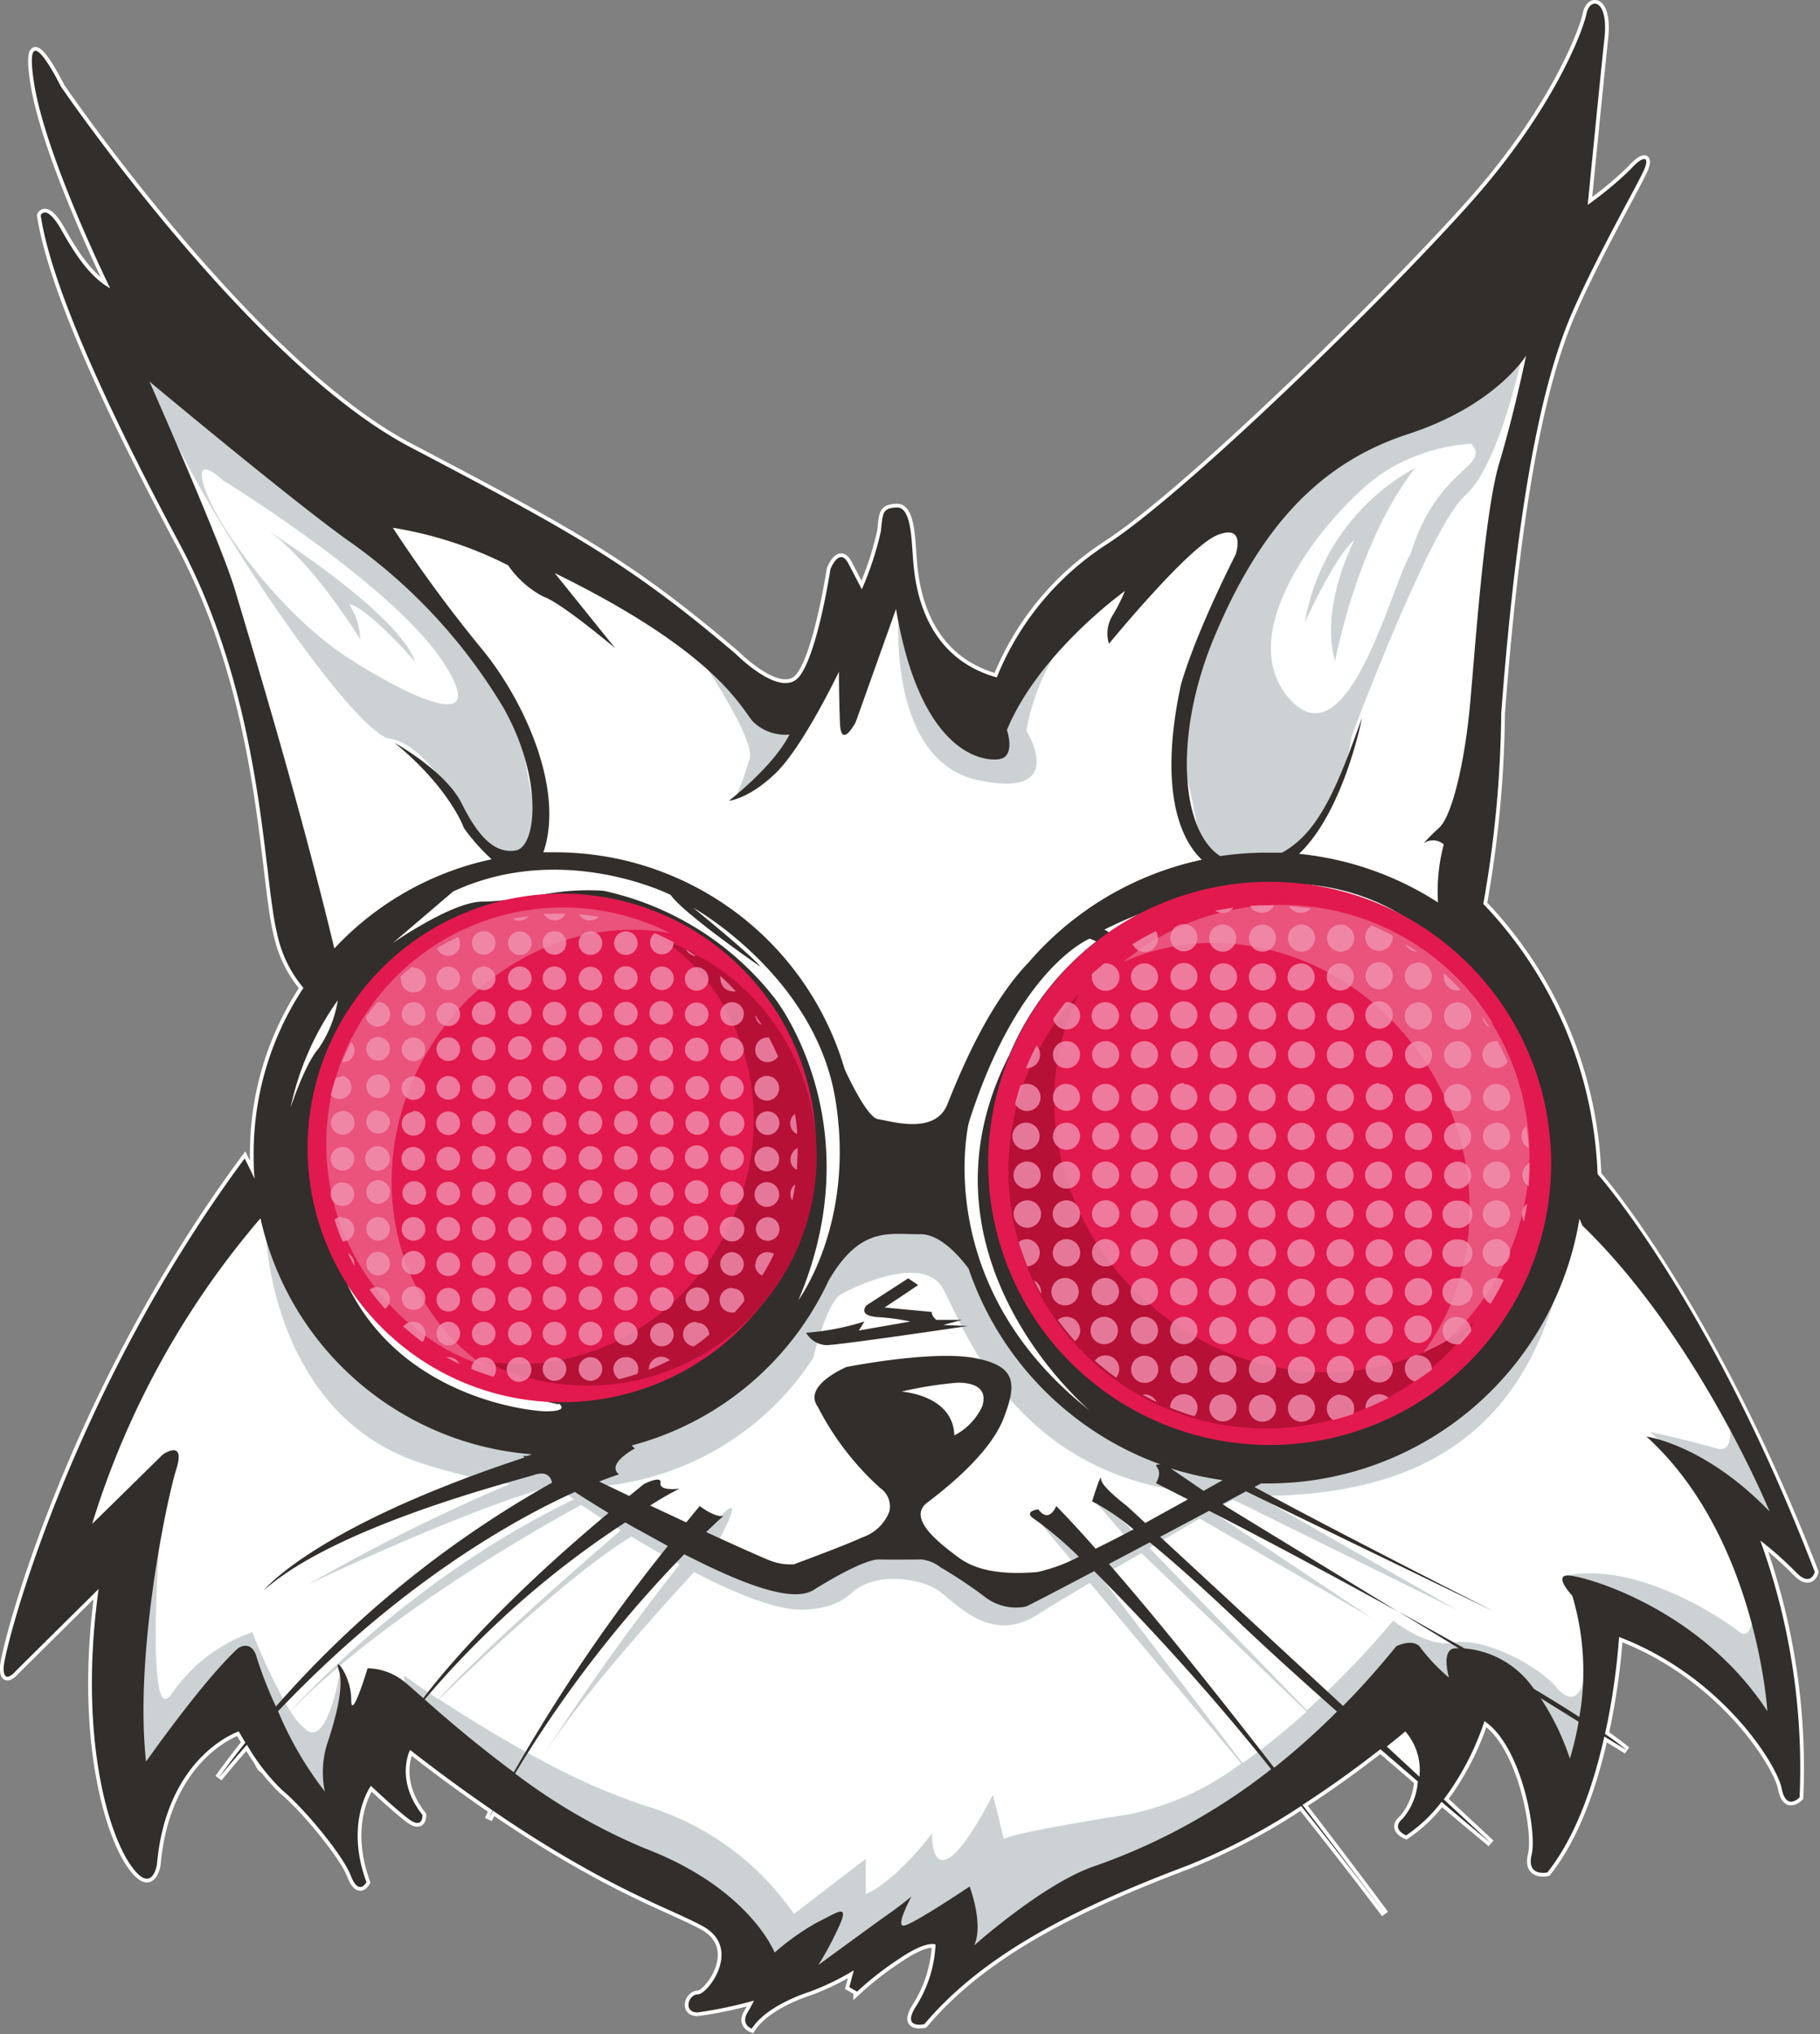 <svg xmlns="http://www.w3.org/2000/svg" viewBox="0 0 154.27 172.36"><rect x="0" y="0" width="154.27" height="172.36" fill="#808080" stroke="none"/><defs><style>.cls-1,.cls-2{fill:#fff;}.cls-1{stroke:#fff;stroke-miterlimit:10;stroke-width:0.63px;}.cls-3{fill:#ccd2d3;}.cls-4{fill:#322e2b;}.cls-5{fill:#e1194e;}.cls-6{fill:#ed6d91;opacity:0.7;}.cls-7{fill:#b61037;}.cls-8{fill:#f192b0;opacity:0.8;}</style></defs><g id="Capa_2" data-name="Capa 2"><g id="Layer_1" data-name="Layer 1"><path class="cls-1" d="M135.42,99.49a35.06,35.06,0,0,0-9.69-22.9,96.67,96.67,0,0,0,1.52-16.15c1.51-20,3.86-29,6-33.92s5.48-10.73,6.08-12.07-.14-1.23-1.13-.09a30.61,30.61,0,0,1-3.62,3S135.64,6.56,136,3.24s-1.23-3.51-1.52-2.09-2.72,8-9.69,15.87S100.55,41.81,93.71,46.19A24.2,24.2,0,0,0,84.49,57.4c-6.75-1.87-7-8.84-7.12-10.36S77.2,42.94,76,43s-1.17.44-1.33,2a26.74,26.74,0,0,1-1.62,4.94s-.37-.73-1.14-2.19-1.52.48-1.52.48-1.1,7.23-2.66,9.12-5.32-1.9-5.32-1.9c-9.09-7.75-14-10.4-27.65-17.57S5.16,7.33,5.16,7.33,1.91.74,2.88,7,9.34,24.43,9.34,24.43C7.87,23.62,6.61,22,5.26,19.58s-1.81-1.33-1.81-1.33c.78,5.2,4.61,14.43,11.78,27.84s7.05,28.27,8.27,33.07a10.46,10.46,0,0,0,2.22,4.55A25.42,25.42,0,0,0,21.5,97.78c0,.71,0,1.41.09,2.11l-.85-1.73C5.93,118.14.35,139.7.31,141.29s1.05.28,1.05.28l7-6.93c-1.66,12,.64,20.21,2.57,23.18s2.37.19,2.37.19c.81-9.29,6.94-11.3,6.94-11.3s.21.38.56.95c-1.5,1.88-2.27,3-2.27,3q1.2-1.47,2.4-2.82a17.56,17.56,0,0,0,3,3.86c1.69,1.37,5.11,5.43,5.8,7.22s1.33.57,1.33.57c-1.87-5.11.38-8.17.38-8.17s1.82,1.74,3.13,2.76,1.24-.29,1.24-.29c-2.37-3-1.05-5.51-1.05-5.51,2.56,2,4.89,3.68,7,5.13-.25.5-.36.76-.36.76.12-.25.26-.49.39-.74,9.57,6.55,14.94,8.24,17.75,9.77,3.44,1.86.45,5.79-.38,5.79s-1.28,1.57,0,1.53a36.47,36.47,0,0,0,4.75-1,11.73,11.73,0,0,1-.57,1.05c-.56,1,.38,1.33.38,1.33,1-1.55,3.32-2.61,4.94-3.14a21.9,21.9,0,0,0,3.71-1.8l-.38,1.42.66.38a26.69,26.69,0,0,1,3.52-2.75c2.41-1.65,3.13-1.24,3.13-1.24a10.67,10.67,0,0,1-1.71,5.32c-1.15,1.87.76,1.43.76,1.43,5.24-6.22,13.48-10.11,22.43-13.49a53,53,0,0,0,9.51-5c2.2,2.75,4.57,5.79,7.11,9.15,0,0-2.9-3.92-7-9.24,2.73-1.76,5.06-3.51,6.61-4.72l3.17,2.73a5.44,5.44,0,0,1-1.28,3.15c-1.06.89.29,1.42.29,1.42a12.62,12.62,0,0,0,3-2.84c2.54,2.15,4.19,3.51,4.19,3.51l-4-3.72a23.32,23.32,0,0,0,3.45-6.63c3.13,2.09,4.47,9.37,4,11.3s1.33,1.52,1.33,1.52c2.46-3.08,3.95-7.57,4.83-11.52l1.91,1.17c-.52-.43-1.14-.89-1.85-1.39a58.41,58.41,0,0,0,1.19-8.21c8.79,3.36,13.4,10.87,13.78,12.83s1.52.76,1.52.76a56.59,56.59,0,0,0-3.33-21.76,29,29,0,0,1,3,2.66c1.28,1.34,1.62,0,1.62,0-9-23.11-18.53-33.82-18.53-33.82"/><path class="cls-2" d="M63.47,61.1l-4.29-6.75-6.58-6.3-9.27-2.62L27.64,40.86l-9.27-8.1-8.76-5.4L13,38.16l3.72,11.58,4.73,6.33.31,12.6,4,10.72s.73,2.92.86,3.3a19.4,19.4,0,0,1-.86,3.46S24,90.28,24,90.66s-1,3.42-1,4-.5,5.44-.5,5.44l-2.41,3-6.83,8.35-4.3,10.92-3.8,8.69,1.77,1.65,3-1.4s-.25,7.85-.12,8.23S9.43,151,9.43,151l1.39,3.55,6.2-8.23,3.41-3s.63,6.78,1.77,6.87,3,1.73,3,1.73l3.67,2.66,2.15-4.94,1.51-3.41.64-1,10.37,9.37s7.59,1.89,8.35,2.4,7,3.67,7.46,4.17,3.61,3.42,4.08,4.56,3.9,1.89,3.9,1.89l4.75-.53,5.24-2.88,2.78-.88.66,3.28,8.32-4.8,11.27-4.3,8.34-5.57,6.07-4.3s5.07-5.06,5.45-4.68,6.07.63,6.07.63,4.68,5.57,4.81,6.07,1,2.53,1.26,2.15,2.66-7.71,2.66-7.71.5-4.18.63-4.56a26.15,26.15,0,0,0,0-3.08l8,4s3.29,3.54,3.41,3.92,3.42,4.17,3.42,4.17l-.89-8.47s-.75-4.69-.75-5.19-1.4-4.68-1.4-4.68l-.63-1.9,3.67,1.65-.63-3.29-3.29-7.09-3.79-7.08-5.07-6.33-4.42-5.18-1.52-11.26-3.92-6.33-4.18-5.44s.26-7.34.51-7.72,2-11.76,2-11.76l.38-10.12,1.9-9.74,1.9-12.27L124,24.87s-15.43,12.65-15.56,13.41-13.41,8.23-13.41,8.61S89.51,51.69,89,53s-5.06,5.82-5.06,5.82l-3.8-2.15-3.32-4.05s-1.23-4.68-1.1-4.3-2,3.29-2.16,3.67-1.39.63-1.64,1.14S70,54.48,70,55,67.24,59,67,59.54s-2.15.38-2.15.38Z"/><path class="cls-3" d="M83,66.12c7.64,1.6,4-4.21,4-4.21a18.75,18.75,0,0,1,3.8-8.42L86,57.69l-3.51,3.05-6.32-8.2s-.85,12,6.78,13.58m26.47,6.56a18.44,18.44,0,0,0,5.15-10.3s6.62-17.72,9.61-20.38,4.91-12.18,4.91-12.18l-19.67,9.37S98.25,58.93,100.31,65s-.15,9.88,9.14,7.73m7.26-32.32a15.7,15.7,0,0,1,8-2.81c1.72,2-2.91,1.94-5.15,9.37-1.54,2.3-5.28,18-10.31,12.18s3.7-16,7.5-18.74M90.77,53.49l3.46-3.06a14.56,14.56,0,0,0-3.46,3.06m56.62,84.76c-.93-.77-8.59-6.16-15-4.68L138,138s11.47,6.64,12.88,10.07-2.34-10.77-2.34-10.77-.24,1.71-1.17.93m-32.55-92.5s-3,5.68-1.65,10.3c0,0,1.86-10.11,6.8-16.39a18.47,18.47,0,0,0-9.37,13.11s2.62-5.76,4.22-7m37.47,85.71-2.35-4-3.51-7.73s.93,3.56-.94,3-5.62-1.41-5.62-1.41l7.5,7Zm-20.38,11.48c-1.87-2.09-6.36-4.2-8.66-3.75s-5.15-1.87-5.15-1.87a78.82,78.82,0,0,1-7.32,7.6L97.43,131.17l4.26-2.5,14.55,8.41-13.51-9,1.81-1,19,9.36-16.94-9.68c13.87,0,23.61-5.37,26.31-21.7,0,0-9.28,22.8-30.21,18.73l-7.26-2.1s-11-4.1-13.12-15.7l-3-2.34H71.51l-2.58,5.86-3.74,3.28s-9.81,9.89-20.38,8.66S24.12,107.7,22.56,104.76c0,0,.5,15.09,13.12,19.21a42.92,42.92,0,0,0,7.55,1.77,159.57,159.57,0,0,0-17.15,8.54s12.73-6.1,20.32-8.24l.79,0h0l1.48,1C36.9,132.68,28,141.3,24.6,145a48.63,48.63,0,0,1-3.21-6.7,13.78,13.78,0,0,0-6.79,5.16c-2.44,3.8-.94-15.23-.94-15.23L9.92,141.06l.7,10.31,2.58-1.64,7-5.15,4.45,6.32,4,2.81.94-4-.7-8.43s-1,6.49-2.81,5.39A5.46,5.46,0,0,1,24.62,145c8.32-8.48,21.94-16,24.64-17.48.91.6,2.06,1.35,3.36,2.15-2.44,2.09-11.39,9.82-15.46,14.31-1.78-1.17-2.89-2-2.89-2v2.34l10.78,10.31L58.16,160l6.56,7.73,6.09-.7L74.32,165l7.49-1.87-.23,3.75,7.73-4.69,17.56-7.73,12.42-10.77,7.49,1.41,6.09,8.19s3.44-8.48,1.4-11c0,0-.47,2.79-2.34.71M50.11,126a24.11,24.11,0,0,0,18.82-10.93s1.13-4.69,2.35-5.39,7-3.44,8.66-.47,6.07,16.22,22.25,17.34l1,.06L96.29,130l-2.3-2.3-1.17-.47,2.73,3.14-3.44,1.69-2.33-3-1.41.24,2.71,3.23L88.14,134l-4.45.24L79,131.23H74.79l-4.21,1.4-3.28.71-6.42-2.74c1-1.86,2.53-5-1.24-.53Zm45.76,27.71c-10.18,1.59-10.78,2.11-10.78,2.11l-.93-3.75s-2.24,4.53-3.75,5.39S79,155.35,79,155.35s-2.9,3.93-5.61,5.15v-3l-6.09,4.68A23.45,23.45,0,0,0,54.65,153a54.93,54.93,0,0,1-8.84-3.89c.11-.18.24-.39.4-.62-.14.21-.28.41-.41.62-3.35-1.79-6.45-3.73-8.59-5.13,2.35-2.28,11.08-10.61,16.31-13.78,1.28.77,2.67,1.59,4.09,2.36-5.54,7-9.66,13.21-11.4,15.93,3.49-5.25,9.81-12.23,12.63-15.28,3.11,1.62,6.22,2.93,8.46,3.16,0,0,3,.36,4.91-1.41s5.7-1.27,7.26-.23,4.42,4.64,8.43,2.11c1-.63,2.61-1.6,4.48-2.71l12.83,15.29a23.63,23.63,0,0,1-9.34,4.28m9.43-4.34-12-15.76,3.45-2,14,13.43a57.84,57.84,0,0,1-5.41,4.36M33.1,62.61C35.88,63,38.72,68,38.72,68s2.14,5.54,5.16,4.91.94-5.14.46-9.83S30.29,44.34,30.29,44.34L11.79,30.52s-.41.25,4,8.67S30.32,62.26,33.1,62.61m-14-21.78s13.85,8.52,18.27,15-2.13,3.57-7.73,0S18.64,45,17.41,41.53s1.64-.7,1.64-.7m44.5,23.42a27.6,27.6,0,0,1-1.17,3.28s5.45-4.36,4.45-5.62-8.2-7.26-8.2-7.26,5.42,7.83,4.92,9.6M22.09,44.58a5.05,5.05,0,0,1,.58.36c-.37-.24-.58-.36-.58-.36m8.44,9.6a5.71,5.71,0,0,0-.94-3c1.72.4,5.62,4.92,5.62,4.92C33.82,52.27,25,46.43,22.67,44.94c3.82,2.59,7.86,9.24,7.86,9.24"/><path class="cls-4" d="M81.55,111.84H79.36s-.42-.36-.38-.67l-4-.38,2.85-1.9-.85-.57-3.52,2.28s-.82.85.86,1a18.16,18.16,0,0,1,2.85.38l-4.37.76.47-.76a22,22,0,0,1-4.94.95,2.09,2.09,0,0,0,1.71,1.05c1.1,0,12-1.62,12-1.62l-2.09-.09Z"/><path class="cls-4" d="M135.42,99.49a35.06,35.06,0,0,0-9.69-22.9,96.67,96.67,0,0,0,1.52-16.15c1.51-20,3.86-29,6-33.92s5.48-10.73,6.08-12.07-.14-1.23-1.13-.09a30.61,30.61,0,0,1-3.62,3S135.64,6.56,136,3.24s-1.23-3.51-1.52-2.09-2.72,8-9.69,15.87S100.55,41.81,93.71,46.19A24.2,24.2,0,0,0,84.49,57.4c-6.75-1.87-7-8.84-7.12-10.36S77.2,42.94,76,43s-1.17.44-1.33,2a26.74,26.74,0,0,1-1.62,4.94s-.37-.73-1.14-2.19-1.52.48-1.52.48-1.1,7.23-2.66,9.12-5.32-1.9-5.32-1.9c-9.09-7.75-14-10.4-27.65-17.57S5.16,7.33,5.16,7.33,1.91.74,2.88,7,9.34,24.43,9.34,24.43C7.87,23.62,6.61,22,5.26,19.58s-1.81-1.33-1.81-1.33c.78,5.2,4.61,14.43,11.78,27.84s7.05,28.27,8.27,33.07a10.46,10.46,0,0,0,2.22,4.55A25.42,25.42,0,0,0,21.5,97.78c0,.71,0,1.41.09,2.11l-.85-1.73C5.93,118.14.35,139.7.31,141.29s1.05.28,1.05.28l7-6.93c-1.66,12,.64,20.21,2.57,23.18s2.37.19,2.37.19c.81-9.29,6.94-11.3,6.94-11.3s.21.38.56.95c-1.5,1.88-2.27,3-2.27,3q1.2-1.47,2.4-2.82a17.56,17.56,0,0,0,3,3.86c1.69,1.37,5.11,5.43,5.8,7.22s1.33.57,1.33.57c-1.87-5.11.38-8.17.38-8.17s1.82,1.74,3.13,2.76,1.24-.29,1.24-.29c-2.37-3-1.05-5.51-1.05-5.51,2.56,2,4.89,3.68,7,5.13-.25.5-.36.76-.36.76.12-.25.26-.49.39-.74,9.57,6.55,14.94,8.24,17.75,9.77,3.44,1.86.45,5.79-.38,5.79s-1.28,1.57,0,1.53a36.47,36.47,0,0,0,4.75-1,11.73,11.73,0,0,1-.57,1.05c-.56,1,.38,1.33.38,1.33,1-1.55,3.32-2.61,4.94-3.14a21.9,21.9,0,0,0,3.71-1.8l-.38,1.42.66.38a26.69,26.69,0,0,1,3.52-2.75c2.41-1.65,3.13-1.24,3.13-1.24a10.67,10.67,0,0,1-1.71,5.32c-1.15,1.87.76,1.43.76,1.43,5.24-6.22,13.48-10.11,22.43-13.49a53,53,0,0,0,9.51-5c2.2,2.75,4.57,5.79,7.11,9.15,0,0-2.9-3.92-7-9.24,2.73-1.76,5.06-3.51,6.61-4.72l3.17,2.73a5.44,5.44,0,0,1-1.28,3.15c-1.06.89.29,1.42.29,1.42a12.62,12.62,0,0,0,3-2.84c2.54,2.15,4.19,3.51,4.19,3.51l-4-3.72a23.32,23.32,0,0,0,3.45-6.63c3.13,2.09,4.47,9.37,4,11.3s1.33,1.52,1.33,1.52c2.46-3.08,3.95-7.57,4.83-11.52l1.91,1.17c-.52-.43-1.14-.89-1.85-1.39a58.41,58.41,0,0,0,1.19-8.21c8.79,3.36,13.4,10.87,13.78,12.83s1.52.76,1.52.76a56.59,56.59,0,0,0-3.33-21.76,29,29,0,0,1,3,2.66c1.28,1.34,1.62,0,1.62,0C145,110.2,135.42,99.49,135.42,99.49Zm-39.34,30.1c-1.1.58-2.19,1.14-3.21,1.64-1.21-1.37-2.33-2.59-3.34-3.62,0,0-.59,1.54-1.52.28,0,0-1.38.17-.29.86a31.33,31.33,0,0,1,3.73,3.16,14.1,14.1,0,0,1-3.53,1.3c-2.65.21-5,0-6.66-1.23s-4.41-3.34-2.66-4.66,5.34-4.22,6.46-7.12,1.17-4.46-2.47-5.13-10.83.76-10.83.76-3.7,1.53-2.47,3.32a24,24,0,0,0,5.32,6.94,1.88,1.88,0,0,1,.77,2,3.73,3.73,0,0,1-2.29,2.18c-1.15.56-5.79,2.28-5.79,2.28a4.79,4.79,0,0,1-2.19-.38c-.56-.23-2.47-1.07-5.25-2.35.92-.89,1.45-1.36,1.45-1.36-.77.12-2-.85-2-.85L58.17,129l-3.06-1.43c1.56-1,2.5-1.43,2.5-1.43s-1.74.24-1.62-.47-1.42.09-1.42.09l-1.23,1-2.55-1.22c1.09-.43,1.68-.61,1.68-.61-1.13-.89,1.34-2.19,1.34-2.19l-.26-.26a25.62,25.62,0,0,0,16.7-14l.18-.29c2.64-4.33,5.06-3.57,7.6-3.61,1.57,0,3.11,1.63,4.07,2.91a26.82,26.82,0,0,0,16.27,16.6c-.28,0-.5,0-.29.25.43.54-.1,1.33-.1,1.33l2.71,1.38c-1.11.62-2.34,1.29-3.61,2l-1.57-1.45s-2.2-1.65-2.18-2.28-.76,1.9-.76,1.9A18.13,18.13,0,0,1,96.08,129.59ZM76.42,117.92a32,32,0,0,1,4.75-.76c1.5,0,2.55.51,2.09,2a5.27,5.27,0,0,1-2.37,2.47C80.8,118.19,76.42,117.92,76.42,117.92Zm-29.07,1s1,.65-1,.67c-1.42,0-12.31-1.13-16.93-10.78a21.51,21.51,0,0,0,16.63,9.89C46.51,118.82,46.92,118.9,47.35,119ZM40.89,76.4c-2.58,0-7.61,3.52-7.61,3.52l5.13-4.38c9.29-4.32,18.44.29,18.44.29,1.06,1.57,7.6,6.08,7.6,6.08-.58-.83-5.7-5-5.7-5s10.34,5.76,12.06,16.25-3.13,17-3.13,17c6.36-15-2-25.56-2-25.56a25.15,25.15,0,0,0-14.53-9.12,20.15,20.15,0,0,0-5.31.36,24.24,24.24,0,0,0-2.73.39A18.88,18.88,0,0,1,40.89,76.4Zm52.72,2.37c1-.5,2-.94,3-1.34A22.9,22.9,0,0,0,94,79,4,4,0,0,0,93.61,78.77ZM119,77.66l0,0,0,0a23.55,23.55,0,0,0-8.85-2.75A18.49,18.49,0,0,1,119,77.64a4.54,4.54,0,0,1,.52.3ZM85.57,89.36c-8.8,17.11,6.81,30.17,6.81,30.17C78.79,108.84,82.12,95.12,82.12,95.12c4.19-13.19,10.26-15.59,10.26-15.59l.54.24A23.82,23.82,0,0,0,85.57,89.36Zm13.66,35.06a26.69,26.69,0,0,0,4.41,1l-1.62.91Zm20.13-87.64c7.42-2.41,10-6.65,10-6.65s-1,4.87-2.28,9.12S125,55.5,124.59,59.87,123.17,69,122,70.13a16.73,16.73,0,0,0-1.33,1.33,1.39,1.39,0,0,1,1.71.09,15.43,15.43,0,0,0-.49,4.92,26.59,26.59,0,0,0-11.78-4.12c3.82-3.62,5.34-11.53,5.34-11.53-2,5.56-3.57,9.71-6.79,11.43-.41,0-.82,0-1.24,0a27.11,27.11,0,0,0-4,.29c-3.29-2.16-3.94-10-.66-18.15C106.8,44.51,112,39.18,119.36,36.78ZM43.07,47.9a8.28,8.28,0,0,0,3,2.66c1.53.52,6.08,4.37,6.08,4.37l-5.13-6.37C60.45,55.13,62.69,59.75,63.78,61.1a3.9,3.9,0,0,0,3.14,1.14c-1.38,2.73-5.13,5.61-5.13,5.61s1.69-.13,4-2.38,5.32-8.55,5.32-8.55,0,2.11.09,4.37,1.33-.09,1.33-.09l3.42-9.6C78,63.79,83.25,64.55,84.69,64.33s.66-2.47.66-2.47c2.7-6.56,10-11.78,10-11.78a14.4,14.4,0,0,1-1,2A2.92,2.92,0,0,0,94,54.55s6.76-8.26,9.21-9.22S104.73,47,104.73,47c-3.78,7.53-4.65,11.11-4.65,11.11-1.66,7.77-.51,12.54,1.79,14.74a26.76,26.76,0,0,0-14.69,8.71c-3.43,3.55-5.82,9.36-6.87,12S75.55,95,74.42,94.83c-.79-.12-2.11-2.69-2.82-4.22A25.56,25.56,0,0,0,47.06,72.22l-1,0c0-.07.05-.14.07-.21,1.69-5.41-1.87-13-5.51-17.29a117,117,0,0,1-7.32-10A33.15,33.15,0,0,1,43.07,47.9Zm-23.18,2c-1.12-3.78-7.22-17.57-7.22-17.57s11.84,9.89,16.72,13.39A46.34,46.34,0,0,1,42.69,60c3.38,6,2.8,11.79,1,12.07s-3.2-1.26-4.56-4-5.69-5.13-5.69-5.13c4.7,3.84,5.88,7.22,5.88,7.22a16.84,16.84,0,0,0,2.35,2.65,25.52,25.52,0,0,0-13.33,7.56l0,0C25.15,67.09,21,53.67,19.89,49.89Zm8.74,34.87A10,10,0,0,1,27,88.85c-1.16,1.31-2.37,5-2.37,5A24.42,24.42,0,0,1,28.63,84.76ZM23.39,144.6a32.48,32.48,0,0,1-1.6-4.07c-.45-1.73-1.62-.86-1.62-.86-3,2.77-7.79,9.6-7.79,9.6-1-9.18,1.76-22.21,2.57-24.8s-1.14-1.23-1.14-1.23l-6,5.89a72.54,72.54,0,0,1,14.27-25.9,25.57,25.57,0,0,0,23,20l-.4.14-.37,0,.16.12-1.59.54c-16.55,5.68-20.52,10.73-20.52,10.73,6.14-5.49,21.46-9.3,22.9-9.78s1.52.66,1.52.66A88.87,88.87,0,0,0,23.39,144.6Zm11-2a5.12,5.12,0,0,0-3.23-1.24S29.76,146,29.77,144s-1.54-3.89-1.05-2.47-.37,4.4-1,6.27a8.14,8.14,0,0,0-.19,4A30.1,30.1,0,0,1,23.57,145c10.33-10.85,20-16.25,25.16-18.58.86.56,1.82,1.16,2.85,1.78-9,7.5-13.81,13.2-15.7,15.69C35.19,143.3,34.69,142.84,34.42,142.62ZM36,144a78.49,78.49,0,0,1,17-15c.41.24.83.48,1.27.71L56.61,131a144.83,144.83,0,0,0-13.06,19.17C40.35,147.8,37.62,145.45,36,144ZM92.57,158.2c-4.31,1.56-10,6.65-10,6.65.84-1.77-.38-5-.38-5s-4.91,3.3-5.6,3.32.67-2.47.67-2.47-.89.74-2,1.52-5.89,4.28-5.89,4.28a27.39,27.39,0,0,0,1.9-3.61c.63-1.6-.42-.76-2,0a20.79,20.79,0,0,0-3.61,2.56s-2.1-5.43-11-8.83a50.18,50.18,0,0,1-11-6.34A102.2,102.2,0,0,1,58,131.7c4.58,2.34,9.12,4.23,11,3,2.45-1.52,4.63-2.59,5.51-2.56s3.61,0,3.61,0a3.25,3.25,0,0,1,1.61.67,39.07,39.07,0,0,1,3.71,2.47,4.3,4.3,0,0,0,3.52.85c.34-.14,2.75-1.4,5.79-3a207.57,207.57,0,0,1,15,16.78A51.81,51.81,0,0,1,92.57,158.2ZM108,149.79c-4.4-5.68-9.6-12.23-14-17.27l3.46-1.83c1.78,1.46,4.13,3.52,7.19,6.42,2.74,2.61,5.77,5.35,8.68,7.92A61.67,61.67,0,0,1,108,149.79Zm12.35.79-2.8-2.59c1-.79,1.57-1.28,1.57-1.28A5,5,0,0,1,120.31,150.58Zm12.74-1.5a21.68,21.68,0,0,0-2.5-5.19l3.22,2A26.13,26.13,0,0,1,133.05,149.08Zm6.46-27.36c9.36,8.46,10.26,23.28,10.26,23.28-5.76-8.83-15.7-11.52-16.92-11.5s.38,1.71.38,1.71a22.29,22.29,0,0,1,.6,10.28c-1.17-.76-2.47-1.56-3.86-2.39a7.93,7.93,0,0,0-5.86-3.42c-1.83-1-3.73-2.09-5.62-3.13l5.13,3.12h-.27c-1.3,0-.57,2.48-.57,2.48a15.22,15.22,0,0,1-2.37-2.48c-.57-.93-2.09-.18-2.09-.18-1.52,1.86-3,3.54-4.52,5.06L98.34,130.22l4.15-2.2c3.93,2,9.94,5.2,16,8.53L104,127.7l-.38-.26,2-1.07,21,10.17s-13.5-6.83-20.29-10.54l.57-.3h.58a26.75,26.75,0,0,0,26.4-22.43l.25.58c9.81,9.48,15.87,24.23,15.87,24.23C144.47,122.34,139.51,121.72,139.51,121.72Z"/><path class="cls-5" d="M47.62,75.72A21.55,21.55,0,1,0,69.17,97.27,21.54,21.54,0,0,0,47.62,75.72m60-1a23.86,23.86,0,1,0,23.86,23.86,23.85,23.85,0,0,0-23.86-23.86"/><path class="cls-6" d="M126.5,86.65A21,21,0,0,0,95.24,81.5c9-4,20.14-.3,25.89,9,5.19,8.38,4.35,18.7-1.44,25.27l0,0a21.13,21.13,0,0,0,6.77-29.07M29.84,87.87a19.94,19.94,0,0,0,8.74,26.86,22.47,22.47,0,0,0,2.43,1c-7.64-5.35-10.13-16.19-5.44-25.41,4.25-8.34,13-12.72,21.2-11.26l0,0a20,20,0,0,0-26.89,8.79"/><path class="cls-7" d="M58.67,80.69a18,18,0,0,0-2.36-1c7.41,5.2,9.83,15.73,5.27,24.68C57.47,112.46,49,116.72,41,115.3l0,0a19.42,19.42,0,0,0,17.6-34.63m38.09,29.19c-7.41-7-9.28-17.54-5.24-25.64,0,0,0,0,0,0a21.81,21.81,0,0,0,31.7,30A21.33,21.33,0,0,0,125,112c-8,6.35-20.06,5.63-28.27-2.12"/><path class="cls-8" d="M50,78.92a1,1,0,1,0,1.05,1,1,1,0,0,0-1.05-1m0,3a1,1,0,1,0,1.05,1,1,1,0,0,0-1.05-1M53,115a1,1,0,0,0-1,1,1.06,1.06,0,0,0,.47.87c.52-.13,1-.28,1.55-.45a1.16,1.16,0,0,0,.08-.42A1,1,0,0,0,53,115m0-3a1,1,0,1,0,1.05,1A1,1,0,0,0,53,112M50,91.15a1,1,0,1,0,1.05,1,1,1,0,0,0-1.05-1m3,17.9a1,1,0,1,0,1.05,1,1,1,0,0,0-1.05-1M50,87.87a1,1,0,1,0,1.05,1,1,1,0,0,0-1.05-1m0,6.26a1,1,0,1,0,1.05,1.05A1,1,0,0,0,50,94.13m0-9.24a1,1,0,1,0,1.05,1,1,1,0,0,0-1.05-1m3,0a1,1,0,1,0,1.05,1,1,1,0,0,0-1.05-1m0,6.26a1,1,0,1,0,1.05,1,1,1,0,0,0-1.05-1m0,14.92a1,1,0,1,0,1.05,1,1,1,0,0,0-1.05-1m0-18.2a1,1,0,1,0,1.05,1,1,1,0,0,0-1.05-1m0-6a1,1,0,1,0,1.05,1,1,1,0,0,0-1.05-1M50,97.12a1,1,0,1,0,1.05,1,1,1,0,0,0-1.05-1m3,3a1,1,0,1,0,1.05,1,1,1,0,0,0-1.05-1m0,3a1,1,0,1,0,1.05,1,1,1,0,0,0-1.05-1m0-9a1,1,0,1,0,1.05,1.05A1,1,0,0,0,53,94.13m0-15.21a1,1,0,1,0,1.05,1,1,1,0,0,0-1.05-1m0,18.2a1,1,0,1,0,1.05,1,1,1,0,0,0-1.05-1m-6,0a1,1,0,1,0,1,1,1,1,0,0,0-1-1m0,6a1,1,0,1,0,1,1,1,1,0,0,0-1-1m0-11.93a1,1,0,1,0,1,1,1,1,0,0,0-1-1m0,3a1,1,0,1,0,1,1.05,1,1,0,0,0-1-1.05m0,6a1,1,0,1,0,1,1,1,1,0,0,0-1-1M47,115a1,1,0,1,0,1,1,1,1,0,0,0-1-1m0-3a1,1,0,1,0,1,1,1,1,0,0,0-1-1m0-6a1,1,0,1,0,1,1,1,1,0,0,0-1-1m0,3a1,1,0,1,0,1,1,1,1,0,0,0-1-1m3-9a1,1,0,1,0,1.05,1,1,1,0,0,0-1.05-1m0,9a1,1,0,1,0,1.05,1,1,1,0,0,0-1.05-1m0,3a1,1,0,1,0,1.05,1A1,1,0,0,0,50,112M47,87.87a1,1,0,1,0,1,1,1,1,0,0,0-1-1m3,15.21a1,1,0,1,0,1.05,1,1,1,0,0,0-1.05-1m0,3a1,1,0,1,0,1.05,1,1,1,0,0,0-1.05-1M47,84.89a1,1,0,1,0,1,1,1,1,0,0,0-1-1m0-3a1,1,0,1,0,1,1,1,1,0,0,0-1-1M50,115a1,1,0,1,0,1.05,1A1,1,0,0,0,50,115m-3-36.1a1,1,0,1,0,1,1,1,1,0,0,0-1-1m9,9a1,1,0,1,0,1.05,1,1,1,0,0,0-1.05-1m11,13.27a1,1,0,0,0,.16.55c.1-.45.18-.9.24-1.36a1,1,0,0,0-.4.81m-2-10a1,1,0,1,0,0,2.09,1,1,0,1,0,0-2.09m0,3a1,1,0,1,0,1.06,1.05,1,1,0,0,0-1.06-1.05m0,6a1,1,0,1,0,0,2.09,1,1,0,1,0,0-2.09m0-3a1,1,0,1,0,0,2.09,1,1,0,1,0,0-2.09m-6-15.22a1,1,0,1,0,1.05,1,1,1,0,0,0-1.05-1m0,3a1,1,0,1,0,1.05,1,1,1,0,0,0-1.05-1m8,13.27a1,1,0,0,0,.55.91c0-.52.06-1,.06-1.58a2.44,2.44,0,0,0,0-.27,1.06,1.06,0,0,0-.6.94m-8-10.29a1,1,0,1,0,1.05,1,1,1,0,0,0-1.05-1m6,15.21a1,1,0,1,0,1.06,1,1,1,0,0,0-1.06-1m-1,4a1,1,0,0,0,.6.94c.36-.59.7-1.2,1-1.83a1.14,1.14,0,0,0-.56-.15,1,1,0,0,0-1,1m-2-7a1,1,0,1,0,1,1,1.06,1.06,0,0,0-1-1m0,3a1,1,0,1,0,0,2.09,1,1,0,1,0,0-2.09m0,3a1,1,0,1,0,1,1,1.06,1.06,0,0,0-1-1m0-8.95a1,1,0,1,0,1,1,1,1,0,0,0-1-1m0-9.25a1,1,0,1,0,1,1,1.06,1.06,0,0,0-1-1m-3,3.28a1,1,0,1,0,1.05,1,1,1,0,0,0-1.05-1m3-6.26a1,1,0,1,0,1,1,1,1,0,0,0-1-1m0,9.24a1,1,0,1,0,0,2.09,1,1,0,1,0,0-2.09m0-3a1,1,0,1,0,1,1,1.06,1.06,0,0,0-1-1m-3,3a1,1,0,1,0,1.05,1.05,1,1,0,0,0-1.05-1.05m-3,6a1,1,0,1,0,1.05,1,1,1,0,0,0-1.05-1m0-3a1,1,0,1,0,1.05,1,1,1,0,0,0-1.05-1m0-3a1,1,0,1,0,1.05,1.05,1,1,0,0,0-1.05-1.05m0-3a1,1,0,1,0,1.05,1,1,1,0,0,0-1.05-1m0,14.92a1,1,0,1,0,1.05,1,1,1,0,0,0-1.05-1m0-3a1,1,0,1,0,1.05,1,1,1,0,0,0-1.05-1m0,6a1,1,0,1,0,1.05,1,1,1,0,0,0-1.05-1m0,3a1,1,0,1,0,1.05,1,1,1,0,0,0-1.05-1M44,78.92a1,1,0,1,0,1.06,1,1,1,0,0,0-1.06-1m11,37.14v0a18.85,18.85,0,0,0,1.77-.81,1.05,1.05,0,0,0-1.77.76m4-16a1,1,0,1,0,1.05,1,1,1,0,0,0-1.05-1m0,6a1,1,0,1,0,1.05,1,1,1,0,0,0-1.05-1m0-3a1,1,0,1,0,0,2.09,1,1,0,1,0,0-2.09m-3-18.19a1,1,0,1,0,1.05,1,1,1,0,0,0-1.05-1m3,12.23a1,1,0,1,0,1.05,1,1,1,0,0,0-1.05-1M55.5,79.07a1,1,0,1,0,1.6.89.49.49,0,0,0,0-.12c-.52-.28-1.05-.53-1.59-.77m.55,2.83a1,1,0,1,0,1.05,1,1,1,0,0,0-1.05-1m3,30.13a1,1,0,0,0-.25,2.06c.45-.3.88-.62,1.3-1v0a1,1,0,0,0-1.05-1m0-3a1,1,0,1,0,1.05,1,1,1,0,0,0-1.05-1m-24-9a1,1,0,1,0,1.05,1,1,1,0,0,0-1.05-1M32,84.89H32c-.33.42-.66.85-1,1.3a1.05,1.05,0,1,0,1-1.3M35,112a1.05,1.05,0,0,0-.82.4,20.87,20.87,0,0,0,1.63,1.32,1.08,1.08,0,0,0,.24-.67A1,1,0,0,0,35,112m0-3a1,1,0,1,0,1.05,1,1,1,0,0,0-1.05-1M32,87.87a1,1,0,1,0,1.05,1,1,1,0,0,0-1.05-1M38,115h-.17c.36.2.73.39,1.11.58A1,1,0,0,0,38,115m-3-9a1,1,0,1,0,1.05,1,1,1,0,0,0-1.05-1m-3-6a1,1,0,1,0,1.05,1,1,1,0,0,0-1.05-1m0-8.95a1,1,0,1,0,1.05,1,1,1,0,0,0-1.05-1m0,3a1,1,0,1,0,1.05,1.05A1,1,0,0,0,32,94.13m0,9a1,1,0,1,0,1.05,1,1,1,0,0,0-1.05-1m3-11.93a1,1,0,1,0,1.05,1,1,1,0,0,0-1.05-1m0-3.28a1,1,0,1,0,1.05,1,1,1,0,0,0-1.05-1m0-3a1,1,0,1,0,1.05,1,1,1,0,0,0-1.05-1m0-3h-.07c-.33.26-.65.53-1,.82A1.5,1.5,0,0,0,34,83a1.05,1.05,0,1,0,1-1m0,12.23a1,1,0,1,0,1.05,1.05A1,1,0,0,0,35,94.13m0,9a1,1,0,1,0,1.05,1,1,1,0,0,0-1.05-1m27.05,6a1,1,0,1,0,0,2.09l.21,0c.29-.32.57-.64.83-1a.07.07,0,0,0,0-.05,1,1,0,0,0-1-1M44,81.9a1,1,0,1,0,1.06,1,1,1,0,0,0-1.06-1M32,97.12a1,1,0,1,0,0,2.09,1,1,0,1,0,0-2.09M50,78a1,1,0,0,0,.76-.32c-.55-.09-1.11-.16-1.67-.2A1,1,0,0,0,50,78M59,81l-.86-.56A1,1,0,0,0,59,81m3.08,3a.92.92,0,0,0,.29,0c-.41-.45-.85-.89-1.3-1.3a1,1,0,0,0,0,.3,1.06,1.06,0,0,0,1.06,1M47,78a1,1,0,0,0,.94-.58h-.41c-.49,0-1,0-1.45,0A1.07,1.07,0,0,0,47,78M65.06,90a1.06,1.06,0,0,0,.89-.49c-.24-.54-.5-1.08-.78-1.6h-.11a1,1,0,1,0,0,2.09M32,106.07a1,1,0,1,0,1.05,1,1,1,0,0,0-1.05-1M64.56,86.85c-.17-.28-.36-.56-.54-.83a1.05,1.05,0,0,0,.54.83m-19.7-9.23c-.47.06-.94.14-1.4.24A1.08,1.08,0,0,0,44,78a1,1,0,0,0,.84-.4M67.57,96.1c0-.58-.1-1.15-.19-1.71a1,1,0,0,0,.19,1.71M29,90h0a1,1,0,0,0,1.05-1,1,1,0,0,0-.28-.7c-.29.57-.56,1.15-.81,1.75m0,1.19a1,1,0,0,0-.52.14c-.15.46-.29.93-.4,1.41A1,1,0,1,0,29,91.15m0,3a1,1,0,1,0,1.05,1.05A1,1,0,0,0,29,94.13m.48,12.05c.18.37.36.73.56,1.08a.76.76,0,0,0,0-.15,1.06,1.06,0,0,0-.57-.93M32,109.05a1,1,0,0,0-.67.24,20.29,20.29,0,0,0,1.32,1.62,1,1,0,0,0,.4-.81,1,1,0,0,0-1.05-1m-3-6a1,1,0,0,0-.64.23,17.15,17.15,0,0,0,.67,1.86,1,1,0,0,0,1-1,1,1,0,0,0-1.05-1m0-6a1,1,0,1,0,1.05,1,1,1,0,0,0-1.05-1m0,3a1,1,0,1,0,1.05,1,1,1,0,0,0-1.05-1m6-3a1,1,0,1,0,1.05,1,1,1,0,0,0-1.05-1M44,115a1,1,0,0,0,0,2.09A1,1,0,1,0,44,115m-3-36.1a1,1,0,1,0,1,1,1,1,0,0,0-1-1m0,18.2a1,1,0,1,0,1,1,1,1,0,0,0-1-1M41,81.9a1,1,0,1,0,1,1,1,1,0,0,0-1-1m3,27.15a1,1,0,1,0,1.06,1,1,1,0,0,0-1.06-1M41,94.13a1,1,0,1,0,1,1.05,1,1,0,0,0-1-1.05m0-3a1,1,0,1,0,1,1,1,1,0,0,0-1-1m0-3.28a1,1,0,1,0,1,1,1,1,0,0,0-1-1m0-3a1,1,0,1,0,1,1,1,1,0,0,0-1-1M44,112a1,1,0,1,0,1.06,1A1,1,0,0,0,44,112m-6,0a1,1,0,1,0,1,1,1,1,0,0,0-1-1m6-6a1,1,0,1,0,1.06,1,1,1,0,0,0-1.06-1m0-18.2a1,1,0,1,0,1.06,1,1,1,0,0,0-1.06-1m0-3a1,1,0,1,0,1.06,1,1,1,0,0,0-1.06-1m0,9.24a1,1,0,1,0,1.06,1.05A1,1,0,0,0,44,94.13m0,9a1,1,0,1,0,1.06,1,1,1,0,0,0-1.06-1m0-6a1,1,0,0,0,0,2.09,1,1,0,1,0,0-2.09m0,3a1,1,0,1,0,1.06,1,1,1,0,0,0-1.06-1m0-8.95a1,1,0,1,0,1.06,1,1,1,0,0,0-1.06-1m-6,6a1,1,0,1,0,1,1,1,1,0,0,0-1-1m0-3a1,1,0,1,0,1,1.05,1,1,0,0,0-1-1.05m0-3a1,1,0,1,0,1,1,1,1,0,0,0-1-1m0-3.28a1,1,0,1,0,1,1,1,1,0,0,0-1-1m0,12.23a1,1,0,1,0,1,1,1,1,0,0,0-1-1m0,3a1,1,0,1,0,1,1,1,1,0,0,0-1-1m0,6a1,1,0,1,0,1,1,1,1,0,0,0-1-1m0-3a1,1,0,1,0,1,1,1,1,0,0,0-1-1m0-21.18a1,1,0,1,0,1,1,1,1,0,0,0-1-1m3,24.16a1,1,0,1,0,1,1,1,1,0,0,0-1-1m0-3a1,1,0,1,0,1,1,1,1,0,0,0-1-1m0-3a1,1,0,1,0,1,1,1,1,0,0,0-1-1m0-3a1,1,0,1,0,1,1,1,1,0,0,0-1-1M41,112a1,1,0,1,0,1,1,1,1,0,0,0-1-1M38,81.9a1,1,0,1,0,1,1,1,1,0,0,0-1-1M41,115a1.05,1.05,0,0,0-1.05,1c.61.25,1.24.47,1.87.66a1,1,0,0,0,.23-.65,1,1,0,0,0-1-1m-4-34.62A1.07,1.07,0,0,0,38,81a1,1,0,0,0,1-1.05,1,1,0,0,0-.17-.56,18.15,18.15,0,0,0-1.84,1m89.8,10.12a1.15,1.15,0,0,0,1-.54,19.17,19.17,0,0,0-.87-1.76h-.11a1.15,1.15,0,1,0,0,2.3m2.76,6.78c0-.64-.11-1.27-.2-1.89a1.12,1.12,0,0,0-.4.87,1.16,1.16,0,0,0,.6,1m-3.31-10.21c-.19-.31-.4-.61-.6-.91a1.13,1.13,0,0,0,.6.91m-2.76-3.16a1.12,1.12,0,0,0,.32,0c-.46-.5-.94-1-1.44-1.43a1.12,1.12,0,0,0,0,.32,1.15,1.15,0,0,0,1.16,1.15M107,77.35a1.14,1.14,0,0,0,1-.64h-.45c-.54,0-1.07,0-1.6.05a1.16,1.16,0,0,0,1,.59m13.18,3.29c-.31-.22-.63-.42-1-.62a1.15,1.15,0,0,0,1,.62m-15.58-3.73c-.52.07-1,.15-1.54.26a1.1,1.1,0,0,0,.62.18,1.17,1.17,0,0,0,.92-.44m5.71.44a1.12,1.12,0,0,0,.84-.36c-.61-.1-1.22-.17-1.84-.22a1.13,1.13,0,0,0,1,.58M97,111.58a1.16,1.16,0,1,0,1.16,1.16A1.16,1.16,0,0,0,97,111.58m16.58-9.87a1.16,1.16,0,1,0,1.16,1.15,1.16,1.16,0,0,0-1.16-1.15m0-3.29a1.15,1.15,0,1,0,1.16,1.15,1.15,1.15,0,0,0-1.16-1.15m0-3.29a1.15,1.15,0,1,0,1.16,1.15,1.15,1.15,0,0,0-1.16-1.15m0-3.29A1.15,1.15,0,1,0,114.76,93a1.15,1.15,0,0,0-1.16-1.15m0-3.62a1.15,1.15,0,1,0,1.16,1.15,1.15,1.15,0,0,0-1.16-1.15m0,26.66a1.15,1.15,0,1,0,1.16,1.15,1.15,1.15,0,0,0-1.16-1.15m0-9.88a1.16,1.16,0,1,0,1.16,1.15A1.16,1.16,0,0,0,113.6,105m0,6.58a1.16,1.16,0,1,0,1.16,1.16,1.16,1.16,0,0,0-1.16-1.16m0-3.29a1.16,1.16,0,1,0,1.16,1.15,1.16,1.16,0,0,0-1.16-1.15m2.15,11s0,0,0,.06q1-.41,1.95-.9a1.19,1.19,0,0,0-.8-.31,1.15,1.15,0,0,0-1.16,1.15m1.16-4.44a1.15,1.15,0,1,0,1.16,1.15,1.15,1.15,0,0,0-1.16-1.15m0-3.3a1.16,1.16,0,1,0,1.16,1.16,1.16,1.16,0,0,0-1.16-1.16m0-3.29a1.16,1.16,0,1,0,1.16,1.15,1.16,1.16,0,0,0-1.16-1.15M107,91.84A1.15,1.15,0,1,0,108.13,93,1.15,1.15,0,0,0,107,91.84m6.63-13.5a1.15,1.15,0,1,0,1.16,1.15,1.16,1.16,0,0,0-1.16-1.15m0,39.83a1.15,1.15,0,0,0-1.16,1.15,1.14,1.14,0,0,0,.52,1c.57-.14,1.14-.31,1.7-.5a1.19,1.19,0,0,0,.1-.46,1.15,1.15,0,0,0-1.16-1.15m-26-9.75c.19.4.4.8.62,1.19a.91.91,0,0,0,0-.17,1.14,1.14,0,0,0-.63-1m26-23.5a1.16,1.16,0,1,0,1.16,1.16,1.16,1.16,0,0,0-1.16-1.16m-3.32,23.37a1.16,1.16,0,1,0,1.16,1.15,1.16,1.16,0,0,0-1.16-1.15m0,6.59a1.15,1.15,0,1,0,1.16,1.15,1.15,1.15,0,0,0-1.16-1.15M107,78.34a1.15,1.15,0,1,0,1.16,1.15A1.16,1.16,0,0,0,107,78.34m3.31,39.83a1.15,1.15,0,1,0,1.16,1.15,1.15,1.15,0,0,0-1.16-1.15m0-6.59a1.16,1.16,0,1,0,1.16,1.16,1.16,1.16,0,0,0-1.16-1.16M107,84.92a1.16,1.16,0,1,0,1.16,1.16A1.16,1.16,0,0,0,107,84.92m0-3.29a1.15,1.15,0,1,0,1.16,1.15A1.16,1.16,0,0,0,107,81.63m0,6.59a1.15,1.15,0,1,0,1.16,1.15A1.15,1.15,0,0,0,107,88.22m9.94,13.49a1.16,1.16,0,1,0,1.16,1.15,1.16,1.16,0,0,0-1.16-1.15m-6.63-23.37a1.15,1.15,0,1,0,1.16,1.15,1.16,1.16,0,0,0-1.16-1.15m0,6.58a1.16,1.16,0,1,0,1.16,1.16,1.16,1.16,0,0,0-1.16-1.16m0,3.3a1.15,1.15,0,1,0,1.16,1.15,1.15,1.15,0,0,0-1.16-1.15m0,3.62A1.15,1.15,0,1,0,111.44,93a1.15,1.15,0,0,0-1.16-1.15m0-10.21a1.15,1.15,0,1,0,1.16,1.15,1.16,1.16,0,0,0-1.16-1.15m0,13.5a1.15,1.15,0,1,0,1.16,1.15,1.15,1.15,0,0,0-1.16-1.15m0,9.87a1.16,1.16,0,1,0,1.16,1.15,1.16,1.16,0,0,0-1.16-1.15m0-3.29a1.16,1.16,0,1,0,1.16,1.15,1.16,1.16,0,0,0-1.16-1.15m0-3.29a1.15,1.15,0,1,0,1.16,1.15,1.15,1.15,0,0,0-1.16-1.15m6.63,6.58a1.16,1.16,0,1,0,1.16,1.15,1.16,1.16,0,0,0-1.16-1.15m6.64-20.08a1.16,1.16,0,1,0,1.16,1.16,1.17,1.17,0,0,0-1.16-1.16m0,10.21a1.15,1.15,0,1,0,0,2.3,1.15,1.15,0,1,0,0-2.3m0-3.29a1.15,1.15,0,1,0,0,2.3,1.15,1.15,0,1,0,0-2.3m0-3.62a1.15,1.15,0,1,0,0,2.3,1.15,1.15,0,1,0,0-2.3m0,10.2a1.15,1.15,0,1,0,0,2.3,1.15,1.15,0,1,0,0-2.3m0,13.16a1.16,1.16,0,1,0,0,2.31l.22,0c.32-.35.63-.7.93-1.07,0,0,0,0,0-.06a1.17,1.17,0,0,0-1.16-1.16m0-9.87a1.16,1.16,0,1,0,0,2.31,1.16,1.16,0,1,0,0-2.31m0,3.29a1.16,1.16,0,1,0,0,2.31,1.16,1.16,0,1,0,0-2.31m0,3.29a1.16,1.16,0,1,0,0,2.31,1.16,1.16,0,1,0,0-2.31m5.47-5.43a1.17,1.17,0,0,0,.17.61c.1-.5.2-1,.26-1.51a1.16,1.16,0,0,0-.43.9m-3.32,6.58a1.14,1.14,0,0,0,.66,1,21.82,21.82,0,0,0,1.11-2,1.18,1.18,0,0,0-.61-.18,1.16,1.16,0,0,0-1.16,1.15m1.16-17.6A1.15,1.15,0,1,0,128,93a1.15,1.15,0,0,0-1.16-1.15m-10,6.58a1.15,1.15,0,1,0,1.16,1.15,1.15,1.15,0,0,0-1.16-1.15m10-3.29A1.15,1.15,0,1,0,128,96.28a1.15,1.15,0,0,0-1.16-1.15m0,3.29A1.15,1.15,0,1,0,128,99.57a1.15,1.15,0,0,0-1.16-1.15m0,6.58a1.16,1.16,0,1,0,1.16,1.15,1.16,1.16,0,0,0-1.16-1.15m0-3.29a1.16,1.16,0,1,0,1.16,1.15,1.16,1.16,0,0,0-1.16-1.15m2.82-3.18a1.15,1.15,0,0,0-.07,2c0-.58.07-1.16.07-1.75v-.3m-9.45,13a1.16,1.16,0,1,0,1.16,1.16,1.16,1.16,0,0,0-1.16-1.16m-3.32-29.95a1.15,1.15,0,1,0,1.16,1.15,1.16,1.16,0,0,0-1.16-1.15m-.6-3.12a1.13,1.13,0,0,0-.56,1,1.16,1.16,0,0,0,2.32,0v-.13c-.58-.31-1.16-.59-1.76-.85m3.92,36.37a1.15,1.15,0,0,0-.28,2.26c.5-.33,1-.68,1.44-1V116a1.15,1.15,0,0,0-1.16-1.15m-3.32-30a1.16,1.16,0,1,0,1.16,1.16,1.16,1.16,0,0,0-1.16-1.16m0,3.3a1.15,1.15,0,1,0,1.16,1.15,1.15,1.15,0,0,0-1.16-1.15m0,6.91a1.15,1.15,0,1,0,1.16,1.15,1.15,1.15,0,0,0-1.16-1.15m3.32-13.5a1.15,1.15,0,1,0,1.16,1.15,1.16,1.16,0,0,0-1.16-1.15m-3.32,10.21A1.15,1.15,0,1,0,118.07,93a1.15,1.15,0,0,0-1.16-1.15m3.32,0A1.15,1.15,0,1,0,121.39,93a1.15,1.15,0,0,0-1.16-1.15m0,16.45a1.16,1.16,0,1,0,1.16,1.15,1.16,1.16,0,0,0-1.16-1.15m0-13.16a1.15,1.15,0,1,0,1.16,1.15,1.15,1.15,0,0,0-1.16-1.15m0-10.21a1.16,1.16,0,1,0,1.16,1.16,1.16,1.16,0,0,0-1.16-1.16m0,3.3a1.15,1.15,0,1,0,1.16,1.15,1.15,1.15,0,0,0-1.16-1.15m0,16.78a1.16,1.16,0,1,0,1.16,1.15,1.16,1.16,0,0,0-1.16-1.15m0-3.29a1.16,1.16,0,1,0,1.16,1.15,1.16,1.16,0,0,0-1.16-1.15m0-3.29a1.15,1.15,0,1,0,1.16,1.15,1.15,1.15,0,0,0-1.16-1.15M113.6,81.63a1.15,1.15,0,1,0,1.16,1.15,1.16,1.16,0,0,0-1.16-1.15M97,84.92a1.16,1.16,0,1,0,1.16,1.16A1.16,1.16,0,0,0,97,84.92m-3.31,0a1.16,1.16,0,1,0,1.16,1.16,1.16,1.16,0,0,0-1.16-1.16m0,23.37a1.16,1.16,0,1,0,1.16,1.15,1.16,1.16,0,0,0-1.16-1.15m0-26.66h-.09q-.54.44-1.05.9a1,1,0,0,0,0,.24,1.17,1.17,0,1,0,1.17-1.15m0,20.08a1.16,1.16,0,1,0,1.16,1.15,1.16,1.16,0,0,0-1.16-1.15m0,3.29a1.16,1.16,0,1,0,1.16,1.15A1.16,1.16,0,0,0,93.71,105M97,118.17l-.19,0q.61.33,1.23.63a1.14,1.14,0,0,0-1-.65M93.71,98.42a1.15,1.15,0,1,0,1.16,1.15,1.15,1.15,0,0,0-1.16-1.15m0-3.29a1.15,1.15,0,1,0,1.16,1.15,1.15,1.15,0,0,0-1.16-1.15m0-3.29A1.15,1.15,0,1,0,94.87,93a1.15,1.15,0,0,0-1.16-1.15M97,98.42a1.15,1.15,0,1,0,1.16,1.15A1.15,1.15,0,0,0,97,98.42m0,16.46A1.15,1.15,0,1,0,98.18,116,1.15,1.15,0,0,0,97,114.88m0-19.75a1.15,1.15,0,1,0,1.16,1.15A1.15,1.15,0,0,0,97,95.13m0-6.91a1.15,1.15,0,1,0,1.16,1.15A1.15,1.15,0,0,0,97,88.22m0,3.62A1.15,1.15,0,1,0,98.18,93,1.15,1.15,0,0,0,97,91.84m0,16.45a1.16,1.16,0,1,0,1.16,1.15A1.16,1.16,0,0,0,97,108.29m0-6.58a1.16,1.16,0,1,0,1.16,1.15A1.16,1.16,0,0,0,97,101.71M97,105a1.16,1.16,0,1,0,1.16,1.15A1.16,1.16,0,0,0,97,105M93.71,88.22a1.15,1.15,0,1,0,1.16,1.15,1.15,1.15,0,0,0-1.16-1.15M87,90.52h0a1.15,1.15,0,0,0,1.16-1.15,1.13,1.13,0,0,0-.3-.78,21.22,21.22,0,0,0-.9,1.93m0,4.61a1.15,1.15,0,1,0,1.16,1.15,1.14,1.14,0,0,0-1.16-1.15m3.32,13.16a1.16,1.16,0,1,0,1.16,1.15,1.16,1.16,0,0,0-1.16-1.15m3.32,3.29a1.16,1.16,0,1,0,1.16,1.16,1.16,1.16,0,0,0-1.16-1.16M87.07,91.84a1.14,1.14,0,0,0-.58.15c-.16.51-.31,1-.44,1.55a1.17,1.17,0,0,0,1,.6,1.15,1.15,0,1,0,0-2.3m0,6.58a1.15,1.15,0,1,0,1.16,1.15,1.14,1.14,0,0,0-1.16-1.15m0,6.58a1.14,1.14,0,0,0-.71.25c.22.7.46,1.38.74,2.06a1.16,1.16,0,0,0,0-2.31m0-3.29a1.16,1.16,0,1,0,1.16,1.15,1.15,1.15,0,0,0-1.16-1.15m3.32,9.87a1.09,1.09,0,0,0-.73.27,20.62,20.62,0,0,0,1.45,1.79,1.14,1.14,0,0,0,.44-.9,1.16,1.16,0,0,0-1.16-1.16m0-6.58a1.16,1.16,0,1,0,1.16,1.15A1.16,1.16,0,0,0,90.39,105m0-20.08h-.06c-.37.46-.73.94-1.06,1.43a1.16,1.16,0,1,0,1.12-1.44m0,6.92A1.15,1.15,0,1,0,91.55,93a1.15,1.15,0,0,0-1.16-1.15m3.32,23a1.13,1.13,0,0,0-.91.44,21,21,0,0,0,1.8,1.44,1.11,1.11,0,0,0,.27-.73,1.15,1.15,0,0,0-1.16-1.15M90.39,88.22a1.15,1.15,0,1,0,1.16,1.15,1.15,1.15,0,0,0-1.16-1.15m0,13.49a1.16,1.16,0,1,0,1.16,1.15,1.16,1.16,0,0,0-1.16-1.15m0-3.29a1.15,1.15,0,1,0,1.16,1.15,1.15,1.15,0,0,0-1.16-1.15m0-3.29a1.15,1.15,0,1,0,1.16,1.15,1.15,1.15,0,0,0-1.16-1.15m10-6.91a1.15,1.15,0,1,0,0,2.3,1.15,1.15,0,1,0,0-2.3m3.31-6.59a1.15,1.15,0,1,0,1.16,1.15,1.16,1.16,0,0,0-1.16-1.15m0,6.59a1.15,1.15,0,1,0,1.16,1.15,1.15,1.15,0,0,0-1.16-1.15m0-3.3a1.16,1.16,0,1,0,1.16,1.16,1.16,1.16,0,0,0-1.16-1.16m0,10.21a1.15,1.15,0,1,0,1.16,1.15,1.15,1.15,0,0,0-1.16-1.15m0-3.29A1.15,1.15,0,1,0,104.81,93a1.15,1.15,0,0,0-1.16-1.15M97,81.63a1.15,1.15,0,1,0,1.16,1.15A1.16,1.16,0,0,0,97,81.63m6.63,20.08a1.16,1.16,0,1,0,1.16,1.15,1.16,1.16,0,0,0-1.16-1.15m0,6.58a1.16,1.16,0,1,0,1.16,1.15,1.16,1.16,0,0,0-1.16-1.15m0-9.87a1.15,1.15,0,1,0,1.16,1.15,1.15,1.15,0,0,0-1.16-1.15m3.32,3.29a1.16,1.16,0,1,0,1.16,1.15,1.16,1.16,0,0,0-1.16-1.15m-3.32-23.37a1.15,1.15,0,1,0,1.16,1.15,1.16,1.16,0,0,0-1.16-1.15m3.32,30a1.16,1.16,0,1,0,1.16,1.15,1.16,1.16,0,0,0-1.16-1.15m0-9.87a1.15,1.15,0,1,0,1.16,1.15A1.15,1.15,0,0,0,107,98.42m0,6.58a1.16,1.16,0,1,0,1.16,1.15A1.16,1.16,0,0,0,107,105m0,13.17a1.15,1.15,0,1,0,1.16,1.15,1.15,1.15,0,0,0-1.16-1.15m0-6.59a1.16,1.16,0,1,0,1.16,1.16,1.16,1.16,0,0,0-1.16-1.16m0,3.3a1.15,1.15,0,1,0,1.16,1.15,1.15,1.15,0,0,0-1.16-1.15M103.65,105a1.16,1.16,0,1,0,1.16,1.15,1.16,1.16,0,0,0-1.16-1.15m0,6.58a1.16,1.16,0,1,0,1.16,1.16,1.16,1.16,0,0,0-1.16-1.16m-3.31-3.29a1.16,1.16,0,1,0,1.16,1.15,1.15,1.15,0,0,0-1.16-1.15m0,3.29a1.16,1.16,0,1,0,1.16,1.16,1.15,1.15,0,0,0-1.16-1.16m0-13.16a1.15,1.15,0,1,0,1.16,1.15,1.15,1.15,0,0,0-1.16-1.15m0,3.29a1.16,1.16,0,1,0,1.16,1.15,1.15,1.15,0,0,0-1.16-1.15M96,80a1.14,1.14,0,0,0,1,.67,1.15,1.15,0,0,0,1.16-1.15,1.11,1.11,0,0,0-.19-.62A21.89,21.89,0,0,0,96,80m4.37,34.91A1.15,1.15,0,1,0,101.5,116a1.15,1.15,0,0,0-1.16-1.15m0,3.29a1.15,1.15,0,0,0-1.16,1.14c.67.27,1.36.52,2.06.73a1.14,1.14,0,0,0-.9-1.87m0-13.17a1.16,1.16,0,1,0,1.16,1.15,1.15,1.15,0,0,0-1.16-1.15m0-23.37a1.15,1.15,0,1,0,1.16,1.15,1.15,1.15,0,0,0-1.16-1.15m3.31,36.54a1.15,1.15,0,1,0,1.16,1.15,1.15,1.15,0,0,0-1.16-1.15m-3.31-39.83a1.15,1.15,0,1,0,1.16,1.15,1.15,1.15,0,0,0-1.16-1.15m3.31,36.54a1.15,1.15,0,1,0,1.16,1.15,1.15,1.15,0,0,0-1.16-1.15m-3.31-30a1.16,1.16,0,1,0,1.16,1.16,1.15,1.15,0,0,0-1.16-1.16m0,6.92A1.15,1.15,0,1,0,101.5,93a1.15,1.15,0,0,0-1.16-1.15M107,95.13a1.15,1.15,0,1,0,1.16,1.15A1.15,1.15,0,0,0,107,95.13m-6.63,0a1.15,1.15,0,1,0,1.16,1.15,1.15,1.15,0,0,0-1.16-1.15"/></g></g></svg>